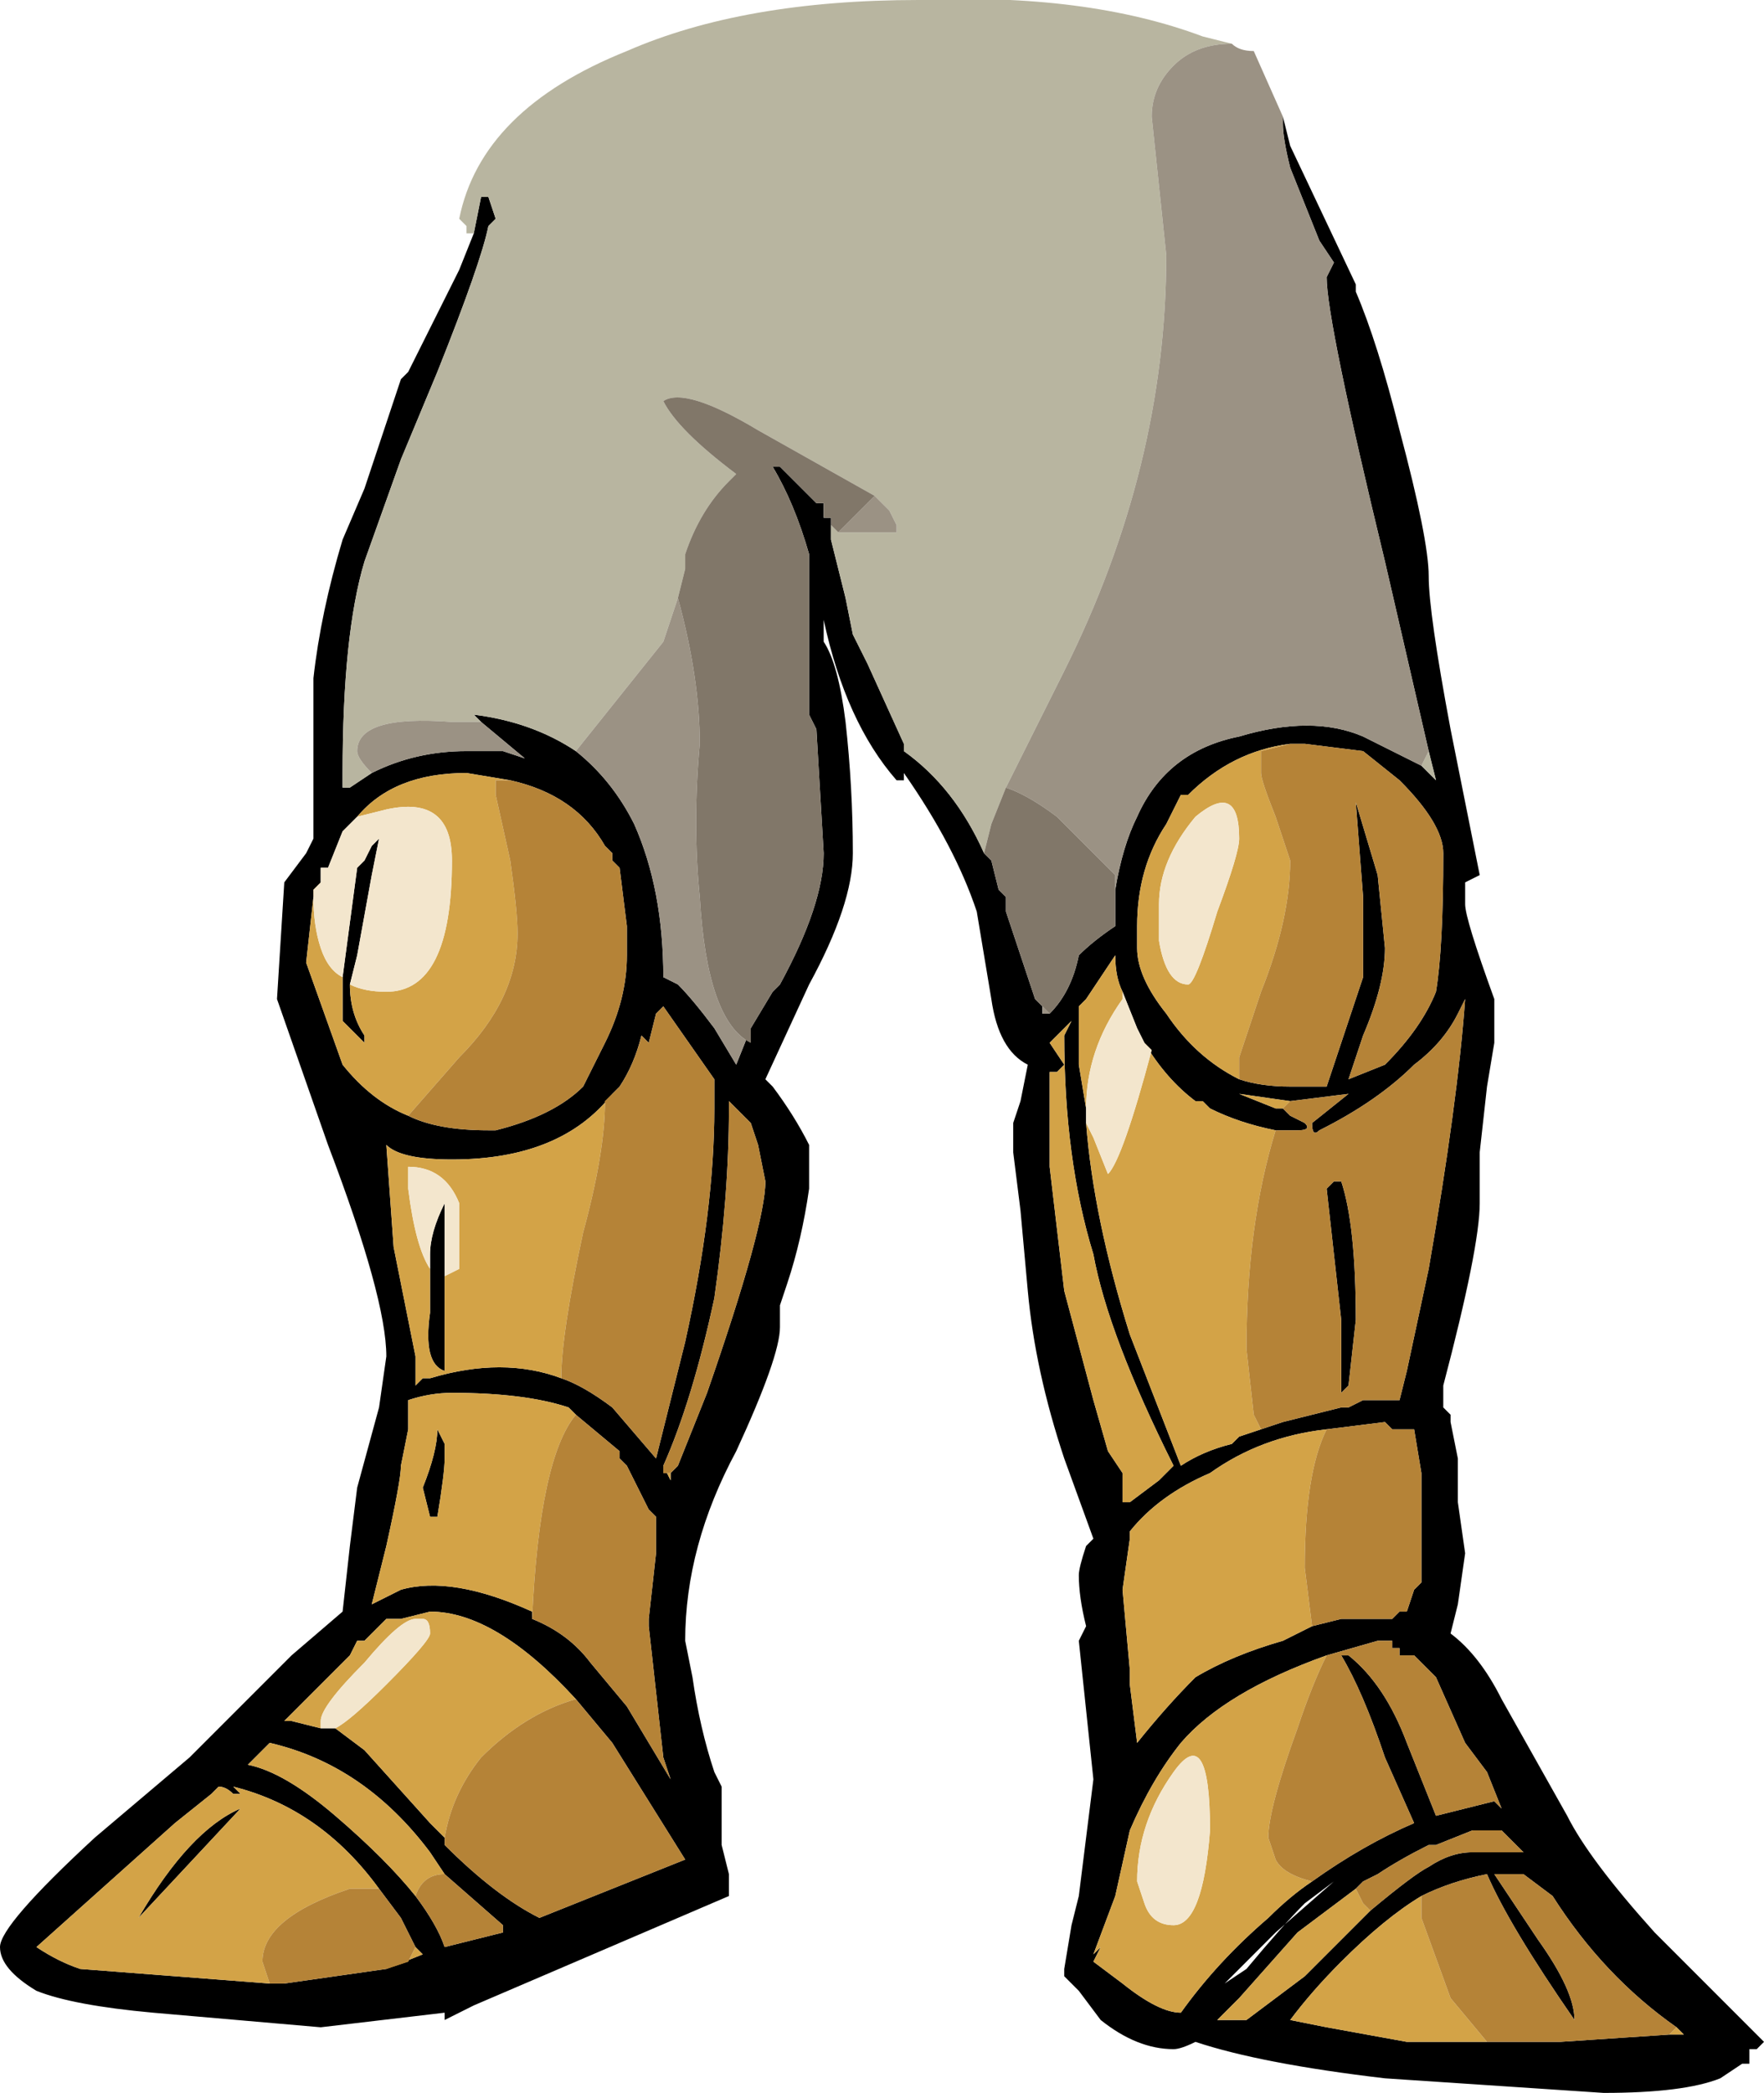 <?xml version="1.0" encoding="UTF-8" standalone="no"?>
<svg xmlns:ffdec="https://www.free-decompiler.com/flash" xmlns:xlink="http://www.w3.org/1999/xlink" ffdec:objectType="shape" height="14.35px" width="12.1px" xmlns="http://www.w3.org/2000/svg">
  <g transform="matrix(1.0, 0.0, 0.0, 1.0, 4.1, 7.6)">
    <path d="M4.7 -6.8 L4.75 -6.6 5.2 -5.65 5.2 -5.6 Q5.35 -5.25 5.5 -4.65 5.7 -3.9 5.7 -3.65 5.7 -3.4 5.85 -2.6 L6.05 -1.6 5.95 -1.55 5.95 -1.4 Q5.95 -1.3 6.15 -0.75 L6.15 -0.45 6.1 -0.15 6.05 0.3 6.05 0.65 Q6.05 0.95 5.8 1.9 L5.8 2.05 5.85 2.1 5.85 2.15 5.9 2.4 5.9 2.7 5.95 3.05 5.9 3.4 5.85 3.6 Q6.05 3.75 6.2 4.05 L6.65 4.85 Q6.8 5.15 7.25 5.65 L8.0 6.4 7.95 6.45 7.9 6.45 7.9 6.55 7.85 6.55 7.7 6.65 Q7.45 6.75 6.9 6.75 L5.4 6.65 Q4.55 6.55 4.1 6.4 4.0 6.45 3.95 6.45 3.7 6.45 3.45 6.25 L3.3 6.05 3.2 5.95 3.2 5.9 3.25 5.6 3.3 5.4 3.4 4.6 3.3 3.65 3.35 3.55 Q3.3 3.35 3.3 3.2 3.3 3.15 3.35 3.0 L3.4 2.95 3.2 2.4 Q3.0 1.8 2.95 1.25 L2.9 0.7 2.85 0.3 2.85 0.1 2.9 -0.05 2.95 -0.3 Q2.75 -0.4 2.7 -0.75 L2.6 -1.35 Q2.45 -1.8 2.1 -2.3 L2.1 -2.25 2.05 -2.25 Q1.7 -2.65 1.55 -3.35 L1.55 -3.2 Q1.65 -3.05 1.7 -2.65 1.75 -2.2 1.75 -1.75 1.75 -1.4 1.45 -0.85 L1.15 -0.2 1.2 -0.15 Q1.35 0.05 1.45 0.25 L1.45 0.55 Q1.4 0.9 1.3 1.2 L1.25 1.35 1.25 1.5 Q1.25 1.7 0.95 2.35 0.6 3.0 0.6 3.65 L0.65 3.9 Q0.7 4.25 0.8 4.55 L0.85 4.65 0.85 5.05 0.9 5.25 0.9 5.4 Q0.2 5.7 -0.85 6.15 L-1.05 6.25 -1.05 6.2 -1.9 6.3 -3.05 6.2 Q-3.6 6.15 -3.85 6.05 -4.1 5.9 -4.1 5.75 -4.1 5.6 -3.45 5.0 L-2.8 4.45 -2.1 3.75 -1.75 3.45 -1.7 3.0 -1.65 2.6 -1.5 2.05 -1.45 1.7 Q-1.45 1.3 -1.85 0.25 L-2.2 -0.75 -2.15 -1.55 -2.0 -1.75 -1.95 -1.85 -1.95 -2.95 Q-1.9 -3.4 -1.75 -3.9 L-1.6 -4.25 -1.35 -5.0 -1.3 -5.05 -0.95 -5.75 -0.85 -6.0 -0.8 -6.25 -0.75 -6.25 -0.7 -6.1 -0.75 -6.05 Q-0.8 -5.8 -1.1 -5.05 L-1.35 -4.45 -1.6 -3.75 Q-1.75 -3.25 -1.75 -2.3 L-1.75 -2.2 -1.7 -2.2 -1.55 -2.3 Q-1.25 -2.45 -0.9 -2.45 L-0.65 -2.45 -0.5 -2.4 -0.8 -2.65 -0.85 -2.7 Q-0.45 -2.65 -0.15 -2.45 0.1 -2.25 0.25 -1.95 0.45 -1.5 0.45 -0.9 L0.55 -0.85 Q0.65 -0.75 0.8 -0.55 L0.95 -0.3 1.05 -0.55 1.2 -0.8 1.25 -0.85 Q1.55 -1.4 1.55 -1.75 L1.5 -2.6 1.45 -2.7 1.45 -3.8 Q1.35 -4.15 1.2 -4.4 L1.25 -4.4 1.5 -4.15 1.55 -4.15 1.55 -4.05 1.6 -4.05 1.6 -4.0 1.6 -3.9 1.7 -3.5 1.75 -3.25 1.85 -3.05 2.1 -2.5 2.1 -2.45 Q2.45 -2.2 2.65 -1.75 L2.7 -1.7 2.75 -1.5 2.8 -1.45 2.8 -1.35 3.0 -0.75 3.05 -0.7 3.05 -0.65 3.1 -0.65 Q3.25 -0.8 3.3 -1.05 3.4 -1.15 3.55 -1.25 L3.55 -1.5 Q3.6 -1.8 3.7 -2.0 3.9 -2.45 4.4 -2.55 4.9 -2.7 5.25 -2.55 L5.65 -2.35 5.75 -2.25 5.7 -2.45 5.4 -3.75 Q5.0 -5.4 5.0 -5.7 L5.05 -5.8 4.95 -5.95 4.75 -6.45 Q4.7 -6.65 4.7 -6.75 L4.7 -6.8 M-1.3 0.05 Q-1.1 0.15 -0.75 0.15 L-0.7 0.15 Q-0.3 0.05 -0.1 -0.15 L0.05 -0.45 Q0.2 -0.75 0.2 -1.05 L0.2 -1.25 0.15 -1.65 0.1 -1.7 0.1 -1.75 0.05 -1.8 Q-0.15 -2.15 -0.6 -2.25 L-0.9 -2.3 Q-1.4 -2.3 -1.65 -2.0 L-1.75 -1.9 -1.85 -1.65 -1.9 -1.65 -1.9 -1.55 -1.95 -1.45 -2.0 -1.0 -1.75 -0.3 Q-1.55 -0.05 -1.3 0.05 M-0.25 1.85 Q-0.1 1.9 0.1 2.05 L0.4 2.4 0.6 1.6 Q0.8 0.7 0.8 0.0 L0.8 -0.2 0.45 -0.7 0.4 -0.65 0.35 -0.45 0.3 -0.5 Q0.25 -0.3 0.15 -0.15 L0.1 -0.1 Q-0.25 0.35 -1.0 0.35 -1.35 0.35 -1.45 0.25 L-1.4 0.95 -1.25 1.7 -1.25 1.9 -1.2 1.85 -1.15 1.85 Q-0.65 1.7 -0.25 1.85 M0.55 2.45 L0.75 1.95 Q1.15 0.8 1.15 0.5 L1.1 0.25 1.05 0.1 0.9 -0.05 0.9 0.0 Q0.9 0.6 0.8 1.3 0.65 2.0 0.45 2.45 L0.5 2.55 0.5 2.5 0.55 2.45 M4.4 -0.2 Q4.55 -0.15 4.75 -0.15 L5.0 -0.15 5.25 -0.9 5.25 -1.45 5.2 -2.1 Q5.2 -2.2 5.2 -2.1 L5.35 -1.6 5.4 -1.1 Q5.4 -0.85 5.25 -0.5 L5.15 -0.2 5.4 -0.3 Q5.65 -0.55 5.75 -0.8 5.8 -1.1 5.8 -1.75 5.8 -1.95 5.5 -2.25 L5.25 -2.45 4.85 -2.5 4.75 -2.5 Q4.35 -2.45 4.05 -2.15 L4.0 -2.15 3.9 -1.95 Q3.7 -1.65 3.7 -1.25 L3.7 -1.1 Q3.7 -0.9 3.9 -0.65 4.1 -0.35 4.4 -0.2 M3.6 -0.8 Q3.55 -0.9 3.55 -1.05 L3.35 -0.75 3.3 -0.7 3.3 -0.3 3.35 0.0 3.35 0.1 Q3.4 0.75 3.65 1.55 L4.0 2.45 Q4.15 2.35 4.35 2.3 L4.4 2.25 4.55 2.2 4.7 2.15 5.1 2.05 5.15 2.05 5.25 2.0 5.5 2.0 5.55 1.8 5.7 1.1 Q5.9 -0.05 5.95 -0.75 L5.9 -0.65 Q5.8 -0.45 5.6 -0.3 5.35 -0.05 4.95 0.15 4.9 0.2 4.9 0.1 L5.15 -0.1 4.75 -0.05 4.4 -0.1 4.65 0.0 4.7 0.0 4.75 0.05 4.85 0.1 Q4.9 0.15 4.8 0.15 L4.65 0.15 Q4.4 0.1 4.2 0.0 L4.15 -0.05 4.1 -0.05 Q3.9 -0.2 3.75 -0.45 L3.7 -0.55 3.6 -0.8 M3.25 -0.6 L3.1 -0.45 3.2 -0.3 3.15 -0.25 3.1 -0.25 3.1 0.4 3.2 1.25 3.4 2.0 3.5 2.35 3.6 2.5 3.6 2.7 3.65 2.7 3.85 2.55 3.95 2.45 Q3.5 1.55 3.4 1.0 3.2 0.35 3.2 -0.5 L3.25 -0.6 M4.9 5.3 Q5.25 5.05 5.6 4.9 L5.4 4.45 Q5.25 4.0 5.1 3.75 L5.15 3.75 Q5.4 3.95 5.55 4.35 L5.75 4.85 6.15 4.75 6.2 4.8 6.1 4.55 5.95 4.35 5.75 3.9 5.6 3.75 5.5 3.75 5.5 3.7 5.45 3.7 5.45 3.65 5.35 3.65 5.0 3.75 Q4.3 4.0 4.0 4.35 3.8 4.6 3.65 4.95 L3.55 5.4 3.4 5.8 3.45 5.75 3.4 5.85 3.6 6.0 Q3.85 6.2 4.0 6.2 4.25 5.85 4.6 5.55 4.75 5.4 4.9 5.3 M5.3 5.5 Q5.6 5.25 5.7 5.2 5.85 5.1 6.0 5.1 L6.35 5.1 6.25 5.0 6.2 4.95 6.0 4.95 5.75 5.05 5.7 5.05 Q5.5 5.15 5.35 5.25 L5.25 5.3 5.2 5.35 4.8 5.65 4.4 6.1 4.25 6.25 4.45 6.25 4.85 5.95 5.3 5.5 M7.4 6.3 Q6.9 5.95 6.55 5.4 L6.35 5.25 6.15 5.25 6.45 5.7 Q6.7 6.05 6.7 6.25 6.25 5.6 6.1 5.25 5.85 5.3 5.65 5.4 5.4 5.55 5.1 5.85 4.9 6.05 4.75 6.25 L5.0 6.3 5.55 6.4 6.1 6.4 6.6 6.4 7.35 6.35 7.45 6.35 7.4 6.3 M5.05 0.5 L5.1 0.5 Q5.2 0.8 5.2 1.45 L5.15 1.9 5.1 1.95 5.1 1.45 5.0 0.55 5.05 0.5 M5.0 2.2 Q4.55 2.25 4.2 2.5 3.85 2.65 3.65 2.9 L3.65 2.95 3.6 3.3 3.65 3.85 3.65 3.95 3.7 4.35 Q3.9 4.1 4.1 3.9 4.35 3.75 4.7 3.65 L4.9 3.55 5.1 3.5 5.45 3.5 5.5 3.45 5.55 3.45 5.6 3.3 5.65 3.25 5.65 2.5 5.6 2.2 5.45 2.2 5.4 2.15 5.0 2.2 M1.2 0.05 L1.2 0.05 M0.4 2.8 L0.35 2.75 0.2 2.45 0.15 2.4 0.15 2.35 -0.15 2.1 -0.2 2.05 Q-0.5 1.95 -1.0 1.95 -1.15 1.95 -1.3 2.0 L-1.3 2.2 -1.35 2.45 Q-1.35 2.55 -1.45 3.0 L-1.55 3.4 Q-1.45 3.35 -1.35 3.3 -1.0 3.2 -0.45 3.45 L-0.45 3.5 Q-0.2 3.6 -0.05 3.8 L0.2 4.1 0.5 4.6 0.45 4.45 0.35 3.55 0.35 3.5 0.4 3.05 0.4 3.0 0.4 2.8 M-1.05 5.0 L-1.05 5.05 Q-0.7 5.4 -0.4 5.55 L0.6 5.15 0.1 4.35 -0.15 4.05 Q-0.7 3.45 -1.15 3.45 L-1.35 3.5 -1.45 3.5 -1.6 3.65 -1.65 3.65 -1.7 3.75 -2.15 4.2 -2.1 4.2 -1.9 4.25 -1.8 4.25 -1.6 4.4 -1.15 4.9 -1.05 5.0 M3.7 4.5 L3.7 4.5 M4.45 5.9 Q4.7 5.6 4.85 5.45 L5.05 5.3 4.65 5.65 4.3 6.0 4.45 5.9 M4.6 6.25 L4.6 6.25 M-1.7 -0.85 Q-1.7 -0.65 -1.6 -0.5 L-1.6 -0.45 -1.75 -0.6 -1.75 -0.9 -1.65 -1.65 -1.6 -1.7 -1.55 -1.8 -1.5 -1.85 -1.55 -1.6 -1.65 -1.05 -1.7 -0.85 M-1.05 1.15 L-1.05 1.8 Q-1.2 1.75 -1.15 1.4 L-1.15 1.1 -1.15 1.0 Q-1.15 0.85 -1.05 0.65 L-1.05 1.15 M-1.1 2.2 L-1.05 2.3 -1.05 2.4 Q-1.05 2.5 -1.1 2.8 L-1.15 2.8 -1.2 2.6 Q-1.1 2.35 -1.1 2.2 M-1.5 5.35 Q-1.9 4.8 -2.5 4.65 L-2.45 4.7 -2.5 4.7 Q-2.55 4.65 -2.6 4.65 L-2.65 4.7 -2.9 4.9 -3.85 5.75 Q-3.7 5.85 -3.55 5.9 L-2.25 6.0 -2.15 6.0 -1.45 5.9 -1.2 5.8 -1.25 5.75 -1.35 5.55 -1.5 5.35 M-3.15 5.55 Q-2.8 4.95 -2.45 4.8 L-3.15 5.55 M-1.05 5.25 L-1.15 5.1 Q-1.6 4.5 -2.25 4.35 L-2.4 4.5 Q-2.15 4.55 -1.8 4.85 -1.45 5.15 -1.25 5.4 -1.1 5.6 -1.05 5.75 L-0.65 5.65 -0.65 5.6 -1.05 5.25" fill="#000000" fill-rule="evenodd" stroke="none"/>
    <path d="M-0.85 -6.0 L-0.9 -6.0 -0.9 -6.05 -0.95 -6.1 Q-0.8 -6.85 0.2 -7.25 1.0 -7.6 2.2 -7.6 3.35 -7.65 4.15 -7.35 L4.35 -7.3 Q4.1 -7.3 3.95 -7.15 3.8 -7.0 3.8 -6.8 L3.9 -5.85 Q3.9 -4.4 3.2 -3.0 L2.8 -2.2 2.7 -1.95 2.65 -1.75 Q2.45 -2.2 2.1 -2.45 L2.1 -2.5 1.85 -3.05 1.75 -3.25 1.7 -3.5 1.6 -3.9 1.6 -4.0 1.65 -3.95 2.05 -3.95 2.05 -4.0 2.0 -4.1 1.9 -4.2 1.1 -4.65 Q0.6 -4.95 0.45 -4.85 0.55 -4.65 0.95 -4.35 L0.9 -4.3 Q0.7 -4.1 0.6 -3.8 L0.6 -3.7 0.55 -3.5 0.45 -3.2 -0.15 -2.45 Q-0.45 -2.65 -0.85 -2.7 L-0.8 -2.65 -1.0 -2.65 Q-1.65 -2.7 -1.65 -2.45 -1.65 -2.4 -1.55 -2.3 L-1.7 -2.2 -1.75 -2.2 -1.75 -2.3 Q-1.75 -3.25 -1.6 -3.75 L-1.35 -4.45 -1.1 -5.05 Q-0.8 -5.8 -0.75 -6.05 L-0.7 -6.1 -0.75 -6.25 -0.8 -6.25 -0.85 -6.0 M5.65 -2.35 L5.7 -2.45 5.75 -2.25 5.65 -2.35" fill="#b8b5a0" fill-rule="evenodd" stroke="none"/>
    <path d="M-0.6 -2.25 L-0.7 -2.25 -0.7 -2.15 -0.6 -1.7 Q-0.55 -1.35 -0.55 -1.2 -0.55 -0.75 -0.95 -0.35 L-1.3 0.05 Q-1.55 -0.05 -1.75 -0.3 L-2.0 -1.0 -1.95 -1.45 -1.9 -1.55 -1.95 -1.5 -1.95 -1.45 Q-1.95 -1.25 -1.9 -1.1 -1.85 -0.95 -1.75 -0.9 L-1.75 -0.6 -1.6 -0.45 -1.6 -0.5 Q-1.7 -0.65 -1.7 -0.85 -1.6 -0.8 -1.45 -0.8 -1.0 -0.8 -1.0 -1.7 -1.0 -2.15 -1.45 -2.05 L-1.65 -2.0 Q-1.4 -2.3 -0.9 -2.3 L-0.6 -2.25 M0.1 -0.1 L0.05 -0.05 Q0.05 0.3 -0.1 0.85 -0.25 1.55 -0.25 1.85 -0.65 1.7 -1.15 1.85 L-1.2 1.85 -1.25 1.9 -1.25 1.7 -1.4 0.95 -1.45 0.25 Q-1.35 0.35 -1.0 0.35 -0.25 0.35 0.1 -0.1 M0.45 2.45 L0.45 2.5 0.5 2.5 0.55 2.45 0.5 2.5 0.5 2.55 0.45 2.45 M4.75 -2.5 L4.55 -2.45 4.55 -2.3 Q4.55 -2.25 4.65 -2.0 L4.75 -1.7 Q4.75 -1.3 4.55 -0.8 L4.4 -0.35 4.4 -0.2 Q4.1 -0.35 3.9 -0.65 3.7 -0.9 3.7 -1.1 L3.7 -1.25 Q3.7 -1.65 3.9 -1.95 L4.0 -2.15 4.05 -2.15 Q4.35 -2.45 4.75 -2.5 M3.85 -1.4 L3.85 -1.15 Q3.9 -0.85 4.05 -0.85 4.1 -0.85 4.25 -1.35 4.4 -1.75 4.4 -1.85 4.4 -2.25 4.1 -2.0 3.85 -1.7 3.85 -1.4 M3.35 0.0 L3.3 -0.3 3.3 -0.7 3.35 -0.75 3.55 -1.05 Q3.55 -0.9 3.6 -0.8 L3.6 -0.75 Q3.35 -0.4 3.35 0.0 M3.75 -0.45 Q3.9 -0.2 4.1 -0.05 L4.15 -0.05 4.2 0.0 Q4.4 0.1 4.65 0.15 4.45 0.8 4.45 1.65 L4.5 2.1 4.55 2.2 4.4 2.25 4.35 2.3 Q4.15 2.35 4.0 2.45 L3.65 1.55 Q3.4 0.75 3.35 0.1 L3.4 0.2 3.5 0.45 Q3.6 0.35 3.8 -0.4 L3.75 -0.45 M4.7 0.0 L4.65 0.0 4.4 -0.1 4.75 -0.05 4.7 0.0 M3.25 -0.6 L3.2 -0.5 Q3.2 0.35 3.4 1.0 3.5 1.55 3.95 2.45 L3.85 2.55 3.65 2.7 3.6 2.7 3.6 2.5 3.5 2.35 3.4 2.0 3.2 1.25 3.1 0.4 3.1 -0.25 3.15 -0.25 3.2 -0.3 3.1 -0.45 3.25 -0.6 M5.0 3.75 Q4.9 3.95 4.8 4.25 4.6 4.8 4.6 5.0 L4.65 5.15 Q4.7 5.25 4.9 5.3 4.75 5.4 4.6 5.55 4.25 5.85 4.0 6.2 3.85 6.2 3.6 6.0 L3.4 5.85 3.45 5.75 3.4 5.8 3.55 5.4 3.65 4.95 Q3.8 4.6 4.0 4.35 4.3 4.0 5.0 3.75 M5.3 5.5 L4.85 5.95 4.45 6.25 4.25 6.25 4.4 6.1 4.8 5.65 5.2 5.35 5.25 5.45 5.3 5.5 M5.65 5.4 L5.65 5.55 5.85 6.1 6.1 6.4 5.55 6.4 5.0 6.3 4.75 6.25 Q4.9 6.05 5.1 5.85 5.4 5.55 5.65 5.4 M7.35 6.35 L7.4 6.3 7.45 6.35 7.35 6.35 M4.9 3.55 L4.7 3.65 Q4.35 3.75 4.1 3.9 3.9 4.1 3.7 4.35 L3.65 3.95 3.65 3.85 3.6 3.3 3.65 2.95 3.65 2.9 Q3.85 2.65 4.2 2.5 4.55 2.25 5.0 2.2 4.85 2.5 4.85 3.15 L4.9 3.55 M-0.15 2.1 Q-0.4 2.4 -0.45 3.5 L-0.45 3.45 Q-1.0 3.2 -1.35 3.3 -1.45 3.35 -1.55 3.4 L-1.45 3.0 Q-1.35 2.55 -1.35 2.45 L-1.3 2.2 -1.3 2.0 Q-1.15 1.95 -1.0 1.95 -0.5 1.95 -0.2 2.05 L-0.15 2.1 M0.4 3.0 L0.4 2.8 0.4 3.0 M-0.15 4.05 Q-0.5 4.15 -0.8 4.45 -1.0 4.7 -1.05 5.0 L-1.15 4.9 -1.6 4.4 -1.8 4.25 Q-1.7 4.2 -1.45 3.95 -1.15 3.65 -1.15 3.6 -1.15 3.5 -1.2 3.5 L-1.25 3.5 Q-1.35 3.5 -1.6 3.8 -1.9 4.1 -1.9 4.2 L-1.9 4.25 -2.1 4.2 -2.15 4.2 -1.7 3.75 -1.65 3.65 -1.6 3.65 -1.45 3.5 -1.35 3.5 -1.15 3.45 Q-0.7 3.45 -0.15 4.05 M4.2 4.95 Q4.2 4.2 3.95 4.55 3.7 4.9 3.7 5.3 L3.75 5.45 Q3.8 5.6 3.95 5.6 4.15 5.6 4.2 4.95 M-1.05 1.15 L-0.95 1.1 -0.95 0.95 Q-0.95 0.8 -0.95 0.65 -1.05 0.4 -1.3 0.4 L-1.3 0.55 Q-1.25 0.95 -1.15 1.1 L-1.15 1.4 Q-1.2 1.75 -1.05 1.8 L-1.05 1.15 M-1.1 2.2 Q-1.1 2.35 -1.2 2.6 L-1.15 2.8 -1.1 2.8 Q-1.05 2.5 -1.05 2.4 L-1.05 2.3 -1.1 2.2 M-2.25 6.0 L-3.55 5.9 Q-3.7 5.85 -3.85 5.75 L-2.9 4.9 -2.65 4.7 -2.6 4.65 Q-2.55 4.65 -2.5 4.7 L-2.45 4.7 -2.5 4.65 Q-1.9 4.8 -1.5 5.35 L-1.7 5.35 Q-2.3 5.55 -2.3 5.85 L-2.25 6.0 M-1.25 5.75 L-1.2 5.8 -1.45 5.9 -1.3 5.85 -1.25 5.75 M-1.25 5.4 Q-1.45 5.15 -1.8 4.85 -2.15 4.55 -2.4 4.5 L-2.25 4.35 Q-1.6 4.5 -1.15 5.1 L-1.05 5.25 Q-1.2 5.25 -1.25 5.4 M-3.15 5.55 L-2.45 4.8 Q-2.8 4.95 -3.15 5.55 M-0.65 5.6 L-0.65 5.65 -0.65 5.6" fill="#d3a347" fill-rule="evenodd" stroke="none"/>
    <path d="M4.35 -7.3 Q4.4 -7.25 4.5 -7.25 L4.7 -6.8 4.7 -6.75 Q4.7 -6.65 4.75 -6.45 L4.95 -5.95 5.05 -5.8 5.0 -5.7 Q5.0 -5.4 5.4 -3.75 L5.7 -2.45 5.65 -2.35 5.25 -2.55 Q4.9 -2.7 4.4 -2.55 3.9 -2.45 3.7 -2.0 3.6 -1.8 3.55 -1.5 L3.55 -1.6 3.15 -2.0 Q2.95 -2.15 2.8 -2.2 L3.2 -3.0 Q3.9 -4.4 3.9 -5.85 L3.8 -6.8 Q3.8 -7.0 3.95 -7.15 4.1 -7.3 4.35 -7.3 M1.65 -3.95 L1.9 -4.2 2.0 -4.1 2.05 -4.0 2.05 -3.95 1.65 -3.95 M0.55 -3.5 Q0.7 -2.95 0.7 -2.5 0.65 -1.95 0.7 -1.45 0.75 -0.6 1.05 -0.45 L1.05 -0.55 0.95 -0.3 0.8 -0.55 Q0.65 -0.75 0.55 -0.85 L0.45 -0.9 Q0.45 -1.5 0.25 -1.95 0.1 -2.25 -0.15 -2.45 L0.45 -3.2 0.55 -3.5 M-0.8 -2.65 L-0.5 -2.4 -0.65 -2.45 -0.9 -2.45 Q-1.25 -2.45 -1.55 -2.3 -1.65 -2.4 -1.65 -2.45 -1.65 -2.7 -1.0 -2.65 L-0.8 -2.65 M3.05 -0.7 L3.1 -0.65 3.05 -0.65 3.05 -0.7" fill="#9b9284" fill-rule="evenodd" stroke="none"/>
    <path d="M-0.6 -2.25 Q-0.15 -2.15 0.05 -1.8 L0.1 -1.75 0.1 -1.7 0.15 -1.65 0.2 -1.25 0.2 -1.05 Q0.2 -0.75 0.05 -0.45 L-0.1 -0.15 Q-0.3 0.05 -0.7 0.15 L-0.75 0.15 Q-1.1 0.15 -1.3 0.05 L-0.95 -0.35 Q-0.55 -0.75 -0.55 -1.2 -0.55 -1.35 -0.6 -1.7 L-0.7 -2.15 -0.7 -2.25 -0.6 -2.25 M-0.25 1.85 Q-0.25 1.55 -0.1 0.85 0.05 0.3 0.05 -0.05 L0.1 -0.1 0.15 -0.15 Q0.25 -0.3 0.3 -0.5 L0.35 -0.45 0.4 -0.65 0.45 -0.7 0.8 -0.2 0.8 0.0 Q0.8 0.7 0.6 1.6 L0.4 2.4 0.1 2.05 Q-0.1 1.9 -0.25 1.85 M0.45 2.45 Q0.65 2.0 0.8 1.3 0.9 0.6 0.9 0.0 L0.9 -0.05 1.05 0.1 1.1 0.25 1.15 0.5 Q1.15 0.8 0.75 1.95 L0.55 2.45 0.5 2.5 0.45 2.5 0.45 2.45 M4.75 -2.5 L4.85 -2.5 5.25 -2.45 5.5 -2.25 Q5.8 -1.95 5.8 -1.75 5.8 -1.1 5.75 -0.8 5.65 -0.55 5.4 -0.3 L5.15 -0.2 5.25 -0.5 Q5.4 -0.85 5.4 -1.1 L5.35 -1.6 5.2 -2.1 Q5.2 -2.2 5.2 -2.1 L5.25 -1.45 5.25 -0.9 5.0 -0.15 4.75 -0.15 Q4.55 -0.15 4.4 -0.2 L4.4 -0.35 4.55 -0.8 Q4.75 -1.3 4.75 -1.7 L4.65 -2.0 Q4.55 -2.25 4.55 -2.3 L4.55 -2.45 4.75 -2.5 M4.65 0.15 L4.8 0.15 Q4.9 0.15 4.85 0.1 L4.75 0.05 4.7 0.0 4.75 -0.05 5.15 -0.1 4.9 0.1 Q4.9 0.2 4.95 0.15 5.35 -0.05 5.6 -0.3 5.8 -0.45 5.9 -0.65 L5.95 -0.75 Q5.9 -0.05 5.7 1.1 L5.55 1.8 5.5 2.0 5.25 2.0 5.15 2.05 5.1 2.05 4.7 2.15 4.55 2.2 4.5 2.1 4.45 1.65 Q4.45 0.8 4.65 0.15 M5.0 3.75 L5.35 3.65 5.45 3.65 5.45 3.7 5.5 3.7 5.5 3.75 5.6 3.75 5.75 3.9 5.95 4.35 6.1 4.55 6.2 4.8 6.15 4.75 5.75 4.85 5.55 4.35 Q5.4 3.95 5.15 3.75 L5.1 3.75 Q5.25 4.0 5.4 4.45 L5.6 4.9 Q5.25 5.05 4.9 5.3 4.7 5.25 4.65 5.15 L4.6 5.0 Q4.6 4.8 4.8 4.25 4.9 3.95 5.0 3.75 M5.2 5.35 L5.25 5.3 5.35 5.25 Q5.5 5.15 5.7 5.05 L5.75 5.05 6.0 4.95 6.2 4.95 6.25 5.0 6.35 5.1 6.0 5.1 Q5.85 5.1 5.7 5.2 5.6 5.25 5.3 5.5 L5.25 5.45 5.2 5.35 M5.65 5.4 Q5.85 5.3 6.1 5.25 6.25 5.6 6.7 6.25 6.7 6.05 6.45 5.7 L6.15 5.25 6.35 5.25 6.55 5.4 Q6.9 5.95 7.4 6.3 L7.35 6.35 6.6 6.4 6.1 6.4 5.85 6.1 5.65 5.55 5.65 5.4 M5.05 0.5 L5.0 0.55 5.1 1.45 5.1 1.95 5.15 1.9 5.2 1.45 Q5.2 0.8 5.1 0.5 L5.05 0.5 M4.9 3.55 L4.85 3.15 Q4.85 2.5 5.0 2.2 L5.4 2.15 5.45 2.2 5.6 2.2 5.65 2.5 5.65 3.25 5.6 3.3 5.55 3.45 5.5 3.45 5.45 3.5 5.1 3.5 4.9 3.55 M-0.15 2.1 L0.15 2.35 0.15 2.4 0.2 2.45 0.35 2.75 0.4 2.8 0.4 3.0 0.4 3.05 0.35 3.5 0.35 3.55 0.45 4.45 0.5 4.6 0.2 4.1 -0.05 3.8 Q-0.2 3.6 -0.45 3.5 -0.4 2.4 -0.15 2.1 M-0.15 4.05 L0.1 4.35 0.6 5.15 -0.4 5.55 Q-0.7 5.4 -1.05 5.05 L-1.05 5.0 Q-1.0 4.7 -0.8 4.45 -0.5 4.15 -0.15 4.05 M-2.25 6.0 L-2.3 5.85 Q-2.3 5.55 -1.7 5.35 L-1.5 5.35 -1.35 5.55 -1.25 5.75 -1.3 5.85 -1.45 5.9 -2.15 6.0 -2.25 6.0 M-1.25 5.4 Q-1.2 5.25 -1.05 5.25 L-0.65 5.6 -0.65 5.65 -1.05 5.75 Q-1.1 5.6 -1.25 5.4" fill="#b58337" fill-rule="evenodd" stroke="none"/>
    <path d="M-1.9 -1.55 L-1.9 -1.65 -1.85 -1.65 -1.75 -1.9 -1.65 -2.0 -1.45 -2.05 Q-1.0 -2.15 -1.0 -1.7 -1.0 -0.8 -1.45 -0.8 -1.6 -0.8 -1.7 -0.85 L-1.65 -1.05 -1.55 -1.6 -1.5 -1.85 -1.55 -1.8 -1.6 -1.7 -1.65 -1.65 -1.75 -0.9 Q-1.85 -0.95 -1.9 -1.1 -1.95 -1.25 -1.95 -1.45 L-1.95 -1.5 -1.9 -1.55 M3.85 -1.4 Q3.85 -1.7 4.1 -2.0 4.4 -2.25 4.4 -1.85 4.4 -1.75 4.25 -1.35 4.1 -0.85 4.05 -0.85 3.9 -0.85 3.85 -1.15 L3.85 -1.4 M3.35 0.0 Q3.35 -0.4 3.6 -0.75 L3.6 -0.8 3.7 -0.55 3.75 -0.45 3.8 -0.4 Q3.6 0.35 3.5 0.45 L3.4 0.2 3.35 0.1 3.35 0.0 M-1.8 4.25 L-1.9 4.25 -1.9 4.2 Q-1.9 4.1 -1.6 3.8 -1.35 3.5 -1.25 3.5 L-1.2 3.5 Q-1.15 3.5 -1.15 3.6 -1.15 3.65 -1.45 3.95 -1.7 4.2 -1.8 4.25 M4.2 4.95 Q4.15 5.6 3.95 5.6 3.8 5.6 3.75 5.45 L3.7 5.3 Q3.7 4.9 3.95 4.55 4.2 4.2 4.2 4.95 M-1.15 1.1 Q-1.25 0.95 -1.3 0.55 L-1.3 0.4 Q-1.05 0.4 -0.95 0.65 -0.95 0.8 -0.95 0.95 L-0.95 1.1 -1.05 1.15 -1.05 0.65 Q-1.15 0.85 -1.15 1.0 L-1.15 1.1" fill="#f3e6cd" fill-rule="evenodd" stroke="none"/>
    <path d="M2.8 -2.2 Q2.95 -2.15 3.15 -2.0 L3.55 -1.6 3.55 -1.5 3.55 -1.25 Q3.4 -1.15 3.3 -1.05 3.25 -0.8 3.1 -0.65 L3.05 -0.7 3.0 -0.75 2.8 -1.35 2.8 -1.45 2.75 -1.5 2.7 -1.7 2.65 -1.75 2.7 -1.95 2.8 -2.2 M1.6 -4.0 L1.6 -4.05 1.55 -4.05 1.55 -4.15 1.5 -4.15 1.25 -4.4 1.2 -4.4 Q1.35 -4.15 1.45 -3.8 L1.45 -2.7 1.5 -2.6 1.55 -1.75 Q1.55 -1.4 1.25 -0.85 L1.2 -0.8 1.05 -0.55 1.05 -0.45 Q0.75 -0.6 0.7 -1.45 0.65 -1.95 0.7 -2.5 0.7 -2.95 0.55 -3.5 L0.6 -3.7 0.6 -3.8 Q0.7 -4.1 0.9 -4.3 L0.95 -4.35 Q0.55 -4.65 0.45 -4.85 0.6 -4.95 1.1 -4.65 L1.9 -4.2 1.65 -3.95 1.6 -4.0" fill="#817769" fill-rule="evenodd" stroke="none"/>
  </g>
</svg>
